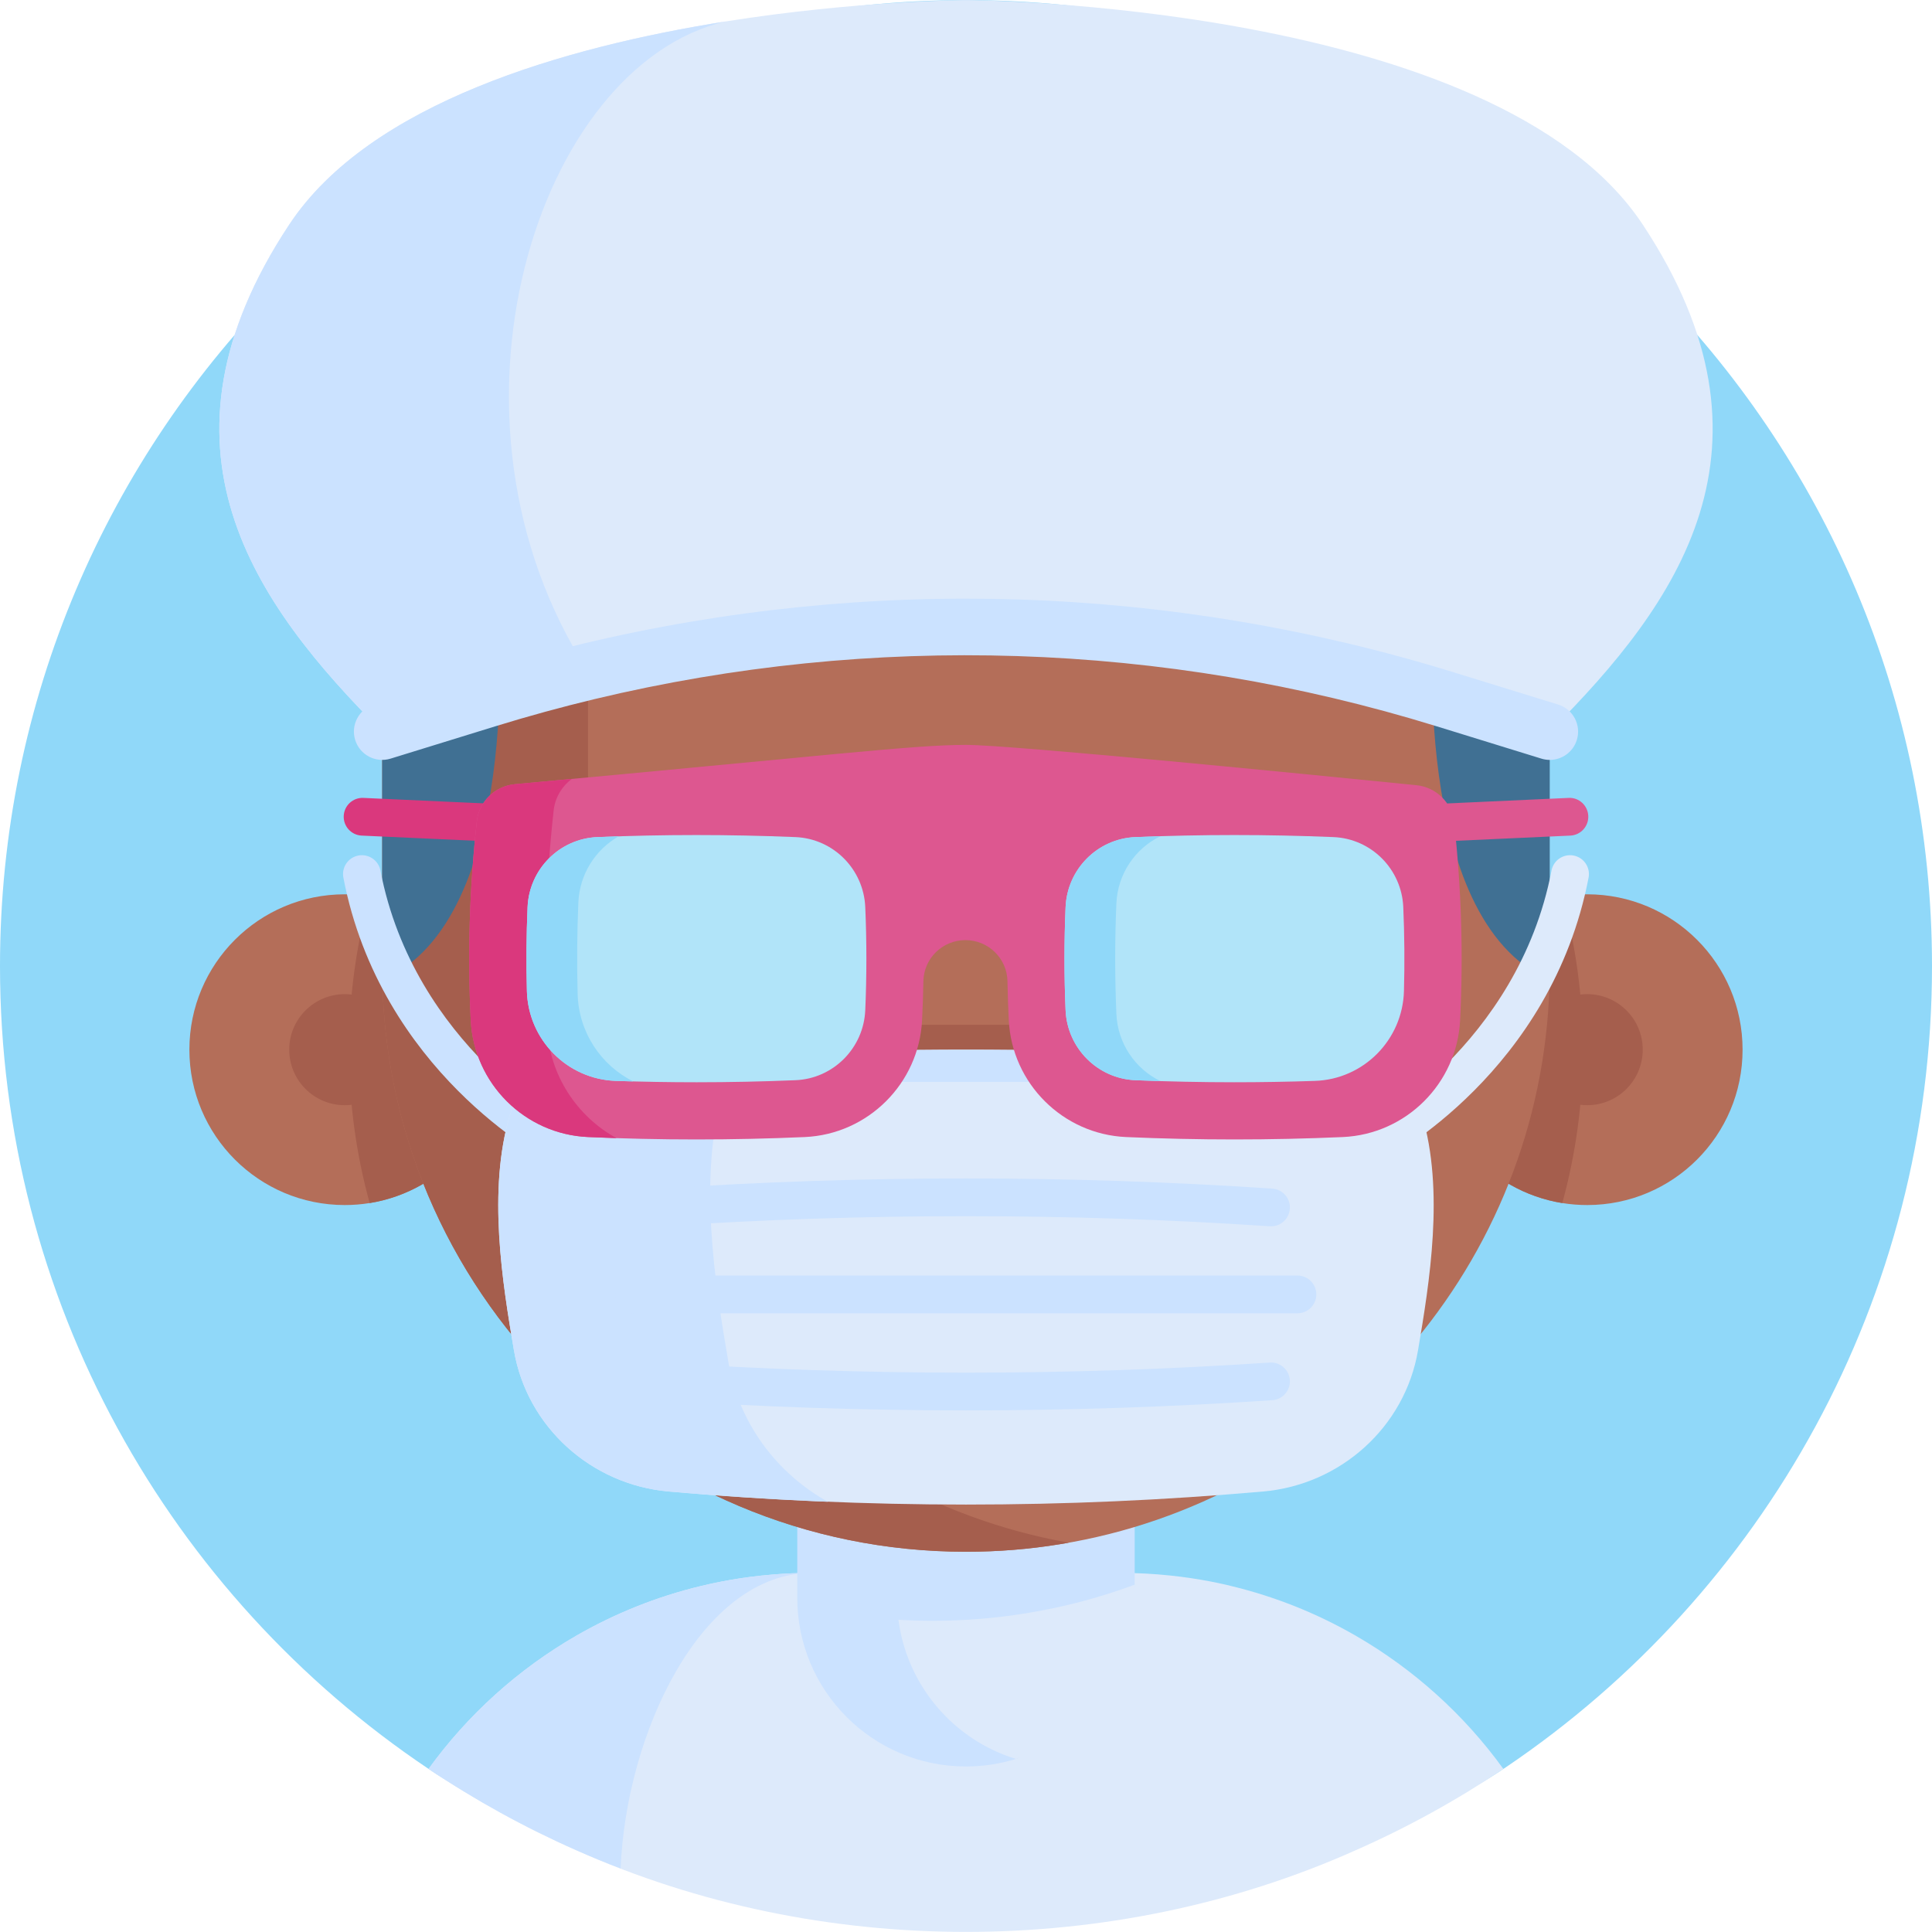 <svg id="Capa_1" enable-background="new 0 0 512 512" height="512" viewBox="0 0 512 512" width="512" xmlns="http://www.w3.org/2000/svg"><g><path d="m512 256.022c0 88.366-44.772 166.274-112.868 212.279-40.858 27.603-90.113 26.861-143.132 26.861-52.713 0-101.706.928-142.424-26.384-68.494-45.943-113.576-124.085-113.576-212.756 0-141.385 114.615-256 256-256s256 114.615 256 256z" fill="#90d8f9"/><g><path d="m398.41 468.782c-12.34 8.28-25.44 15.52-39.18 21.57-64.511 28.83-141.934 28.841-206.46 0-13.74-6.06-26.84-13.29-39.19-21.58 10.39-14.37 23.76-26.43 39.19-35.32 10.2-5.87 21.3-10.34 33.03-13.15 1.81-.44 3.64-.84 5.48-1.19 3.47-.68 7-1.2 10.57-1.57 1.03-.11 2.05-.21 3.09-.29 3.38-.28 6.8-.42 10.26-.42h81.59c4.52 0 8.97.24 13.35.7 3.57.37 7.09.9 10.57 1.56 1.39.27 2.77.56 4.14.87.45.12.91.21 1.35.33 11.74 2.82 22.83 7.29 33.03 13.16 15.43 8.9 28.79 20.96 39.18 35.33z" fill="#ddeafb"/><path d="m215.2 416.832c-29.36 0-49.26 42.43-50.73 78.33-3.948-1.487-7.851-3.12-11.7-4.81-13.74-6.06-26.84-13.29-39.19-21.58 10.39-14.37 23.76-26.43 39.19-35.32 10.2-5.87 21.3-10.34 33.03-13.15 1.81-.44 3.64-.84 5.48-1.19 3.47-.68 7-1.2 10.57-1.57 1.03-.11 2.05-.21 3.09-.29 3.38-.28 6.8-.42 10.26-.42z" fill="#cbe2ff"/><path d="m300.706 368.559v51.394c0 9.219-21.618 43.131-31.489 46.182-4.176 1.296-8.627 1.997-13.23 1.997-24.691 0-44.703-20.012-44.703-44.703v-54.869h89.422z" fill="#cbe2ff"/><path d="m300.706 419.954v3.475c0 20.088-13.245 37.067-31.489 42.707-16.461-5.06-28.837-19.372-31.123-36.884 2.987.183 5.99.274 9.008.274 8.459 0 16.75-.671 24.828-1.997 9.953-1.601 19.57-4.161 28.776-7.575z" fill="#ddeafb"/><g><path d="m132.54 278.175c0 20.497-14.973 37.492-34.579 40.646-2.143.347-4.347.528-6.596.528-22.746 0-41.175-18.429-41.175-41.175s18.43-41.174 41.175-41.174c2.249 0 4.453.181 6.596.528 19.606 3.155 34.579 20.15 34.579 40.647z" fill="#b46e59"/><path d="m132.54 278.175c0 20.497-14.973 37.492-34.579 40.646-3.562-12.95-5.464-26.579-5.464-40.646s1.902-27.696 5.464-40.646c19.606 3.154 34.579 20.149 34.579 40.646z" fill="#a55e4d"/><circle cx="91.365" cy="278.175" fill="#a55e4d" r="14.716"/><path d="m379.449 278.175c0 20.497 14.973 37.492 34.579 40.646 2.143.347 4.347.528 6.596.528 22.746 0 41.175-18.429 41.175-41.175s-18.429-41.174-41.175-41.174c-2.249 0-4.453.181-6.596.528-19.606 3.155-34.579 20.15-34.579 40.647z" fill="#b46e59"/><g fill="#a55e4d"><path d="m379.449 278.175c0 20.497 14.973 37.492 34.579 40.646 3.562-12.95 5.464-26.579 5.464-40.646s-1.902-27.696-5.464-40.646c-19.606 3.154-34.579 20.149-34.579 40.646z"/><circle cx="420.624" cy="278.175" r="14.716"/></g></g><path d="m398.41 99.032 12.29 157.5c0 2.71-.07 5.41-.21 8.09-3.78 73.34-58.63 133.18-129.67 144.62-8.07 1.32-16.37 1.99-24.83 1.99-85.44 0-154.7-69.25-154.7-154.7l12.29-157.5z" fill="#b46e59"/><path d="m410.7 128.142v123.39c0 2.71-.07 5.41-.21 8.09-37.06-16.12-30.55-96.27-30.55-96.27z" fill="#407093"/><path d="m283.243 408.832c-.8.14-1.61.28-2.42.41-8.08 1.32-16.37 1.99-24.83 1.99-85.44 0-154.7-69.25-154.7-154.7v-157.5h54.55v157.5c0 76.14 54.98 139.41 127.4 152.3z" fill="#a55e4d"/><path d="m101.29 128.142v123.39c0 2.71.07 5.41.21 8.09 37.06-16.12 30.55-96.27 30.55-96.27z" fill="#407093"/><g><path d="m372.465 223.426c-2.657 0-4.869-2.091-4.991-4.772-.126-2.759 2.009-5.097 4.767-5.222l43.445-1.978c2.759-.151 5.097 2.009 5.222 4.767.126 2.759-2.009 5.097-4.767 5.222l-43.445 1.978c-.077.003-.154.005-.231.005z" fill="#dd5790"/><path d="m139.535 223.426c-.077 0-.154-.001-.231-.005l-43.445-1.978c-2.758-.125-4.893-2.463-4.767-5.222.125-2.758 2.456-4.907 5.222-4.767l43.445 1.978c2.758.125 4.893 2.463 4.767 5.222-.122 2.681-2.334 4.772-4.991 4.772z" fill="#da387d"/></g><path d="m273.544 286.715h-35.098c-4.181 0-7.57-3.389-7.57-7.57 0-4.181 3.389-7.57 7.57-7.57h35.098c4.181 0 7.57 3.389 7.57 7.57 0 4.181-3.389 7.57-7.57 7.57z" fill="#a55e4d"/><g><path d="m364.039 308.291c-1.804 0-3.546-.979-4.438-2.689-1.275-2.446-.328-5.463 2.115-6.742.404-.212 40.532-21.769 49.454-68.167.521-2.712 3.14-4.485 5.854-3.966 2.712.521 4.487 3.143 3.966 5.854-9.857 51.263-52.82 74.192-54.645 75.143-.737.385-1.527.567-2.306.567z" fill="#ddeafb"/><path d="m147.948 308.291c-.778 0-1.567-.182-2.306-.567-1.824-.951-44.787-23.879-54.645-75.143-.521-2.712 1.254-5.333 3.966-5.854 2.716-.519 5.333 1.254 5.854 3.966 8.922 46.399 49.05 67.955 49.454 68.167 2.441 1.283 3.388 4.302 2.108 6.747-.891 1.707-2.63 2.684-4.431 2.684z" fill="#cbe2ff"/></g><path d="m375.79 357.842c-3.45 20.32-20.5 35.62-41.03 37.42-52.51 4.62-105.02 4.62-157.53 0-20.53-1.8-37.58-17.1-41.03-37.42-3.05-17.95-7.03-42.37-1.06-62.39 1.95-6.51 7.57-11.25 14.32-11.97 25.63-2.73 53.31-4.4 81.46-5.03 16.66-.36 33.49-.36 50.15 0 28.15.63 55.83 2.3 81.46 5.03 6.75.72 12.37 5.46 14.31 11.97 5.98 20.02 2 44.44-1.05 62.39z" fill="#ddeafb"/><g fill="#cbe2ff"><path d="m219.406 397.984c-14.06-.57-28.12-1.47-42.18-2.71-20.53-1.81-37.58-17.11-41.03-37.43-3.05-17.95-7.03-42.37-1.06-62.39 1.95-6.51 7.57-11.25 14.32-11.97 15.29-1.63 31.31-2.88 47.72-3.76-2.48 2.33-4.35 5.32-5.37 8.72-6.94 23.28-2.32 51.68 1.23 72.57 2.72 16.05 12.74 29.4 26.37 36.97z"/><g><path d="m336.839 324.986c-.112 0-.225-.003-.338-.011-53.421-3.57-107.594-3.569-161.013 0-2.741.184-5.138-1.9-5.322-4.655s1.9-5.138 4.656-5.322c53.862-3.6 108.484-3.6 162.345 0 2.756.184 4.84 2.567 4.656 5.322-.177 2.641-2.375 4.666-4.984 4.666z"/><path d="m343.84 348.033h-175.69c-2.762 0-5-2.239-5-5s2.238-5 5-5h175.69c2.762 0 5 2.239 5 5s-2.238 5-5 5z"/><path d="m255.994 373.768c-27.12 0-54.241-.899-81.172-2.699-2.756-.184-4.84-2.567-4.656-5.322.185-2.755 2.583-4.85 5.322-4.655 53.419 3.569 107.592 3.569 161.013 0 2.742-.195 5.138 1.9 5.322 4.655s-1.9 5.138-4.656 5.322c-26.931 1.799-54.052 2.699-81.173 2.699z"/></g><path d="m281.11 279.142c0 2.09-.85 3.98-2.22 5.35s-3.26 2.22-5.35 2.22h-35.09c-4.18 0-7.57-3.39-7.57-7.57 0-.23.01-.47.04-.69 16.66-.36 33.49-.36 50.15 0 .03.22.04.46.04.69z"/></g><path d="m410.71 193.881-27.83-8.59c-73.81-22.8-152.24-25.24-227.04-7.32-8.96 2.15-17.87 4.59-26.72 7.32l-27.83 8.59c-34.06-34.06-63.65-75.37-24.64-134.36 21.37-32.32 73.14-47.08 115.6-53.83 35.05-5.569 63.75-5.669 63.75-5.669s140.34.5 179.35 59.5c39.01 58.99 9.42 100.299-24.64 134.359z" fill="#ddeafb"/><path d="m155.84 177.972c-8.96 2.15-17.87 4.59-26.72 7.32l-27.83 8.59c-34.06-34.06-63.65-75.37-24.64-134.36 21.37-32.32 73.14-47.08 115.6-53.83-49.91 11.609-79.86 105.01-36.41 172.28z" fill="#cbe2ff"/><path d="m410.712 201.383c-.733 0-1.478-.108-2.214-.335l-27.83-8.59c-72.326-22.342-149.466-24.83-223.081-7.193-8.777 2.106-17.612 4.526-26.256 7.193l-27.829 8.589c-3.957 1.22-8.157-.997-9.378-4.955-1.222-3.958.997-8.157 4.955-9.378l27.83-8.59c8.948-2.76 18.093-5.266 27.182-7.446 76.232-18.262 156.11-15.688 231.003 7.447l27.829 8.589c3.958 1.222 6.176 5.42 4.955 9.378-.996 3.223-3.962 5.291-7.166 5.291z" fill="#cbe2ff"/><g><path d="m385.362 217.95c-.575-5.234-4.76-9.339-9.999-9.865-27.07-2.72-107.363-10.684-119.356-10.684-13.974 0-36.479 2.797-119.559 10.418-5.261.483-9.501 4.586-10.082 9.836-1.947 17.573-2.484 35.146-1.611 52.72.833 16.766 14.333 30.219 31.103 30.957 19.133.842 38.265.842 57.398 0 16.77-.738 30.273-14.19 31.103-30.956.171-3.449.287-6.898.35-10.347.109-6.055 5.084-10.889 11.14-10.889 6.056 0 11.03 4.834 11.14 10.889.062 3.449.179 6.898.35 10.347.83 16.766 14.333 30.218 31.103 30.956 19.133.842 38.265.842 57.398 0 16.767-.738 30.27-14.185 31.103-30.948.867-17.478.34-34.956-1.581-52.434z" fill="#dd5790"/><path d="m163.365 301.615c-2.5-.08-5.01-.18-7.51-.29-16.77-.73-30.27-14.19-31.11-30.95-.87-17.58-.33-35.15 1.62-52.72.58-5.25 4.82-9.36 10.08-9.84 5.27-.48 10.3-.95 15.09-1.39-2.62 1.95-4.43 4.92-4.81 8.35-2.12 19.15-2.71 38.3-1.76 57.45.63 12.67 7.9 23.61 18.4 29.39z" fill="#da387d"/><path d="m184.558 286.81c-7.083 0-14.204-.121-21.335-.36-12.921-.434-23.238-10.886-23.589-23.81-.201-7.418-.142-14.841.179-22.255.434-10.045 8.458-18.133 18.504-18.547 8.769-.361 17.534-.543 26.241-.543 8.708 0 17.473.182 26.242.543 10.045.414 18.07 8.503 18.504 18.547.394 9.107.394 18.227 0 27.334-.434 10.044-8.458 18.133-18.504 18.547-8.769.362-17.535.544-26.242.544z" fill="#b1e4f9"/><path d="m327.138 286.81c-8.707 0-17.472-.182-26.241-.544-10.045-.414-18.07-8.503-18.504-18.547-.394-9.107-.394-18.227 0-27.334.434-10.045 8.459-18.133 18.504-18.547 8.769-.361 17.534-.543 26.241-.543 8.708 0 17.473.182 26.242.543 10.045.414 18.07 8.503 18.504 18.547.32 7.415.38 14.838.179 22.255-.351 12.924-10.667 23.375-23.589 23.81-7.131.239-14.253.36-21.336.36z" fill="#b1e4f9"/><g fill="#90d8f9"><path d="m167.813 286.588c-1.53-.04-3.06-.09-4.59-.14-12.92-.43-23.23-10.88-23.59-23.81-.2-7.42-.14-14.84.18-22.25.44-10.05 8.46-18.14 18.51-18.55 1.88-.08 3.76-.15 5.65-.21-6.15 3.5-10.37 10.01-10.7 17.52-.35 8.09-.41 16.18-.19 24.27.27 10.141 6.18 18.891 14.73 23.17z"/><path d="m307.533 286.509c-2.21-.07-4.42-.15-6.63-.24-10.05-.42-18.07-8.51-18.51-18.55-.39-9.11-.39-18.23 0-27.33.44-10.05 8.46-18.14 18.51-18.55 2.21-.09 4.42-.17 6.63-.24-6.68 3.24-11.34 9.97-11.68 17.82-.42 9.75-.42 19.52 0 29.27.34 7.849 5 14.579 11.68 17.82z"/></g></g></g></g></svg>